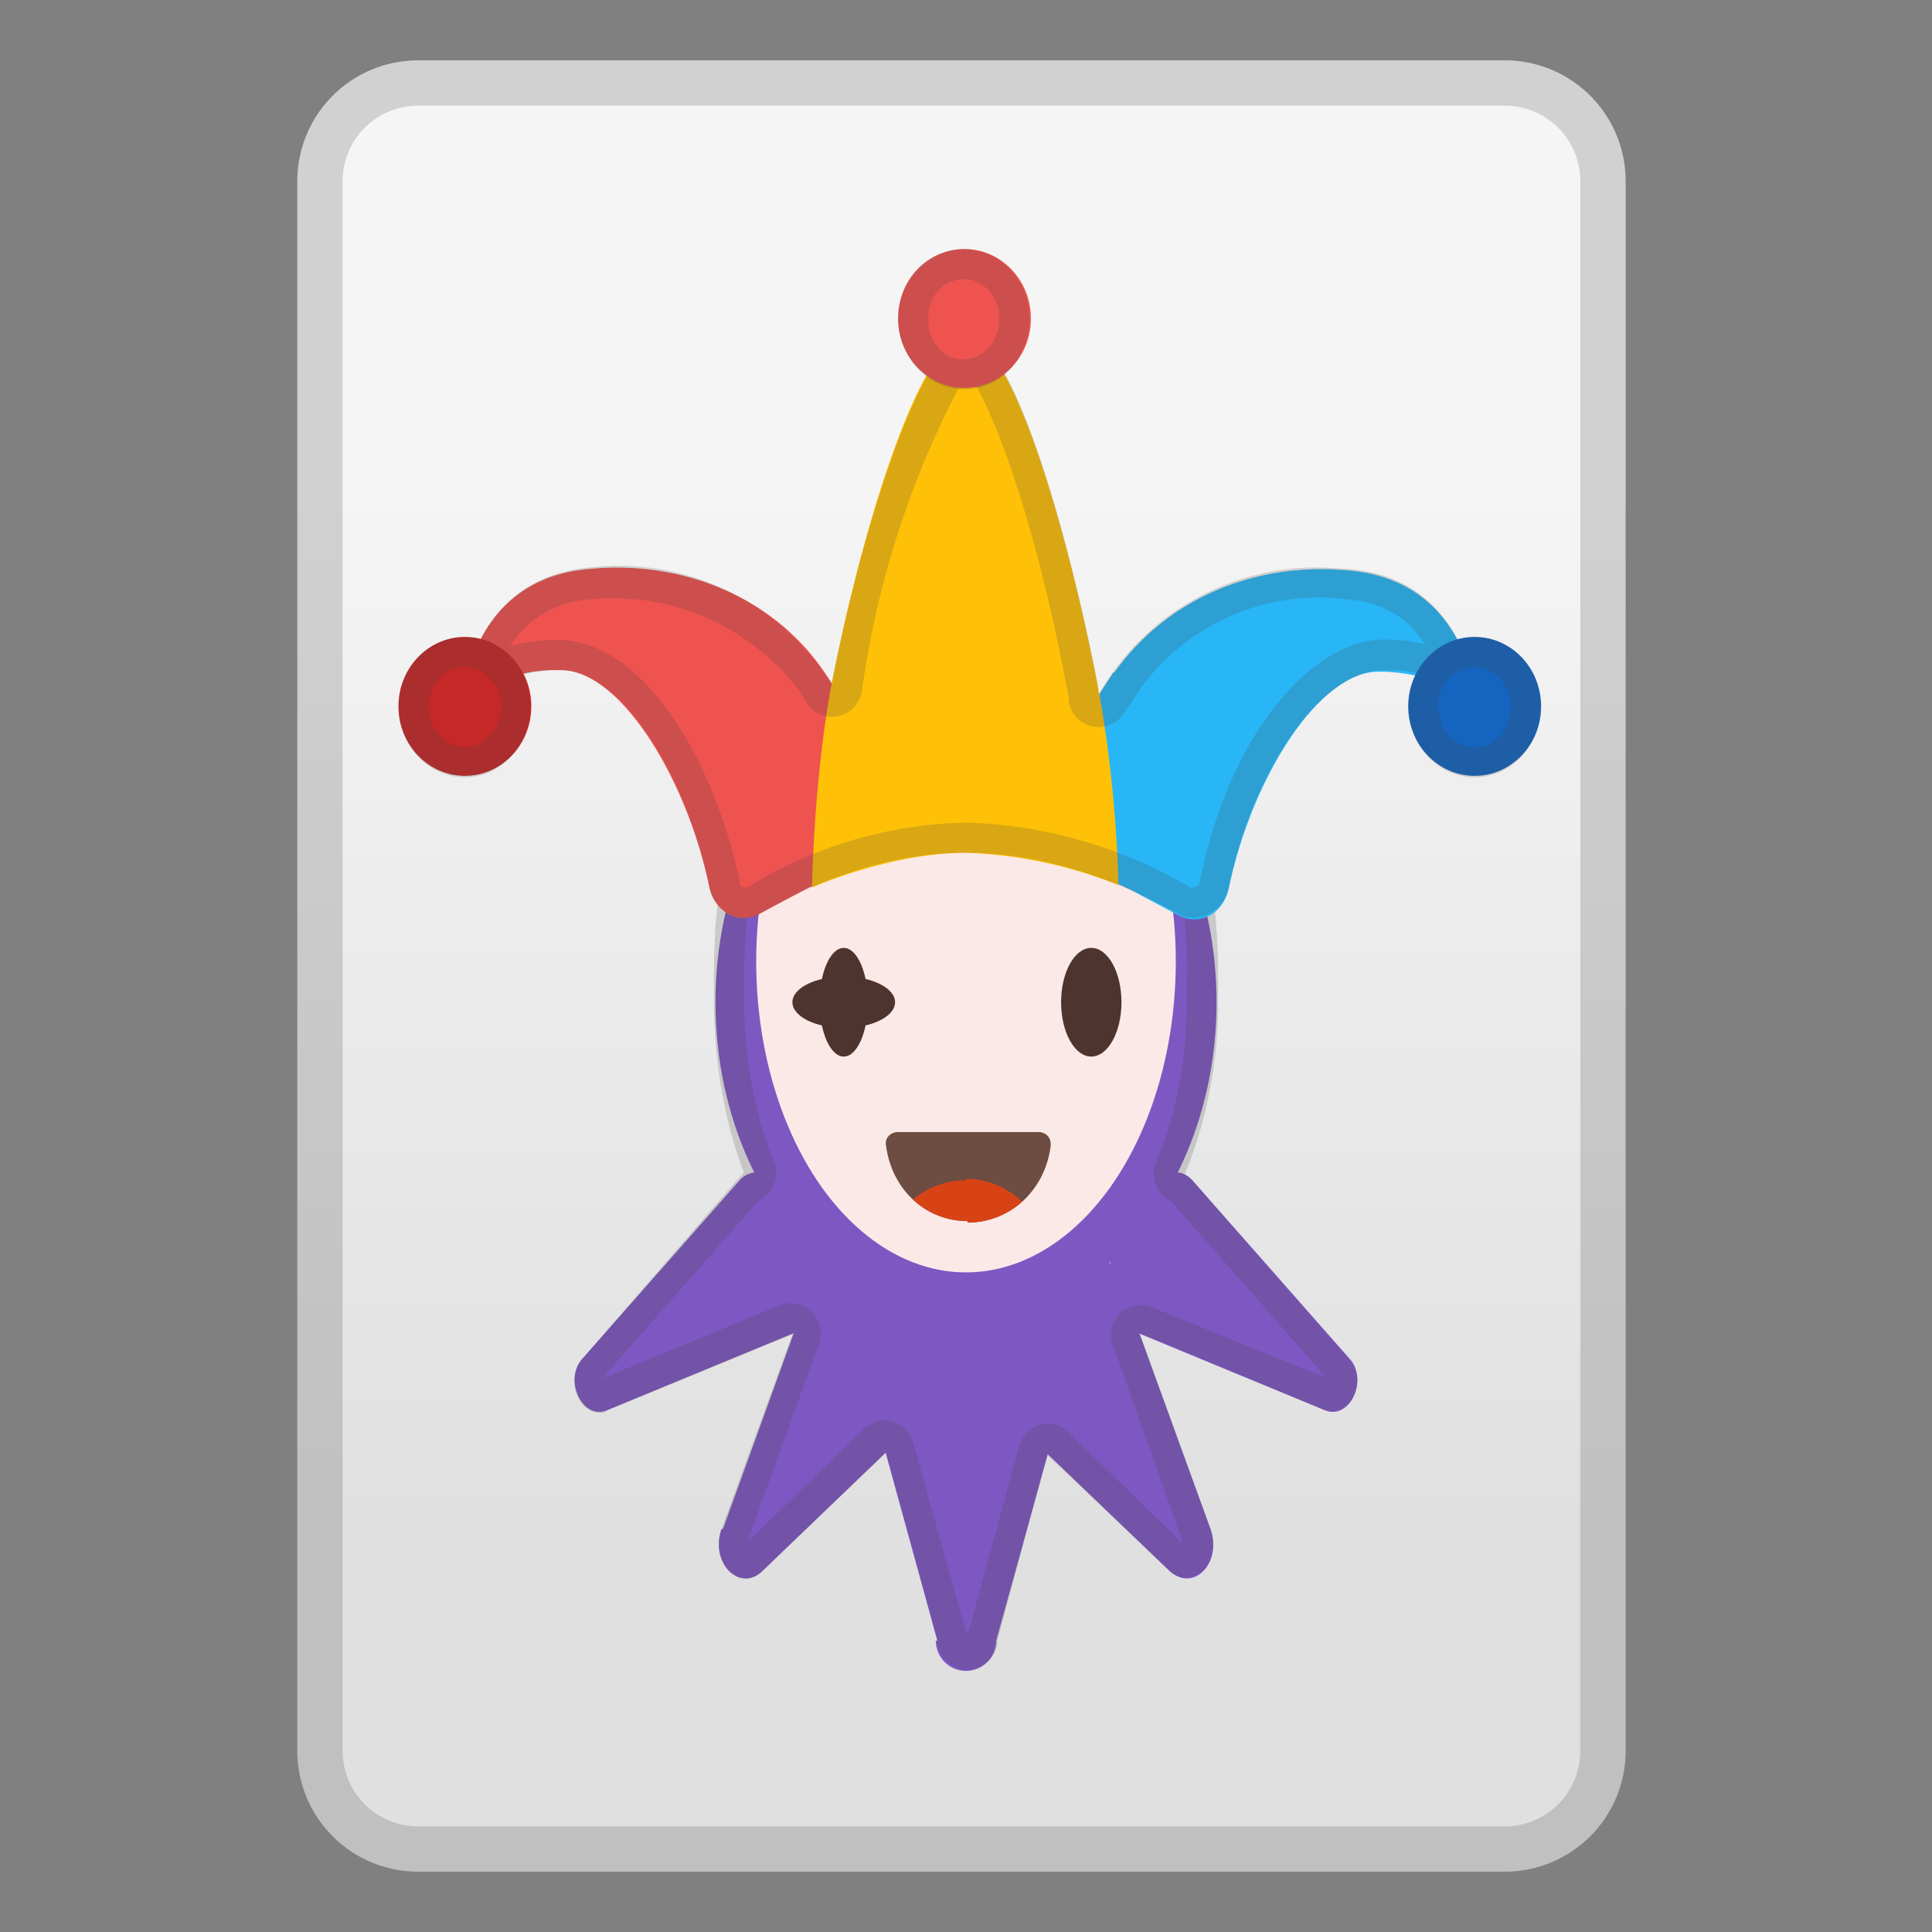 <svg viewBox="0 0 128 128" xmlns="http://www.w3.org/2000/svg" xmlns:xlink="http://www.w3.org/1999/xlink"><rect x="0" y="0" width="128" height="128" fill="#808080" stroke="none"/><linearGradient id="a" x1="63.7" x2="63.7" y1="9" y2="124" gradientUnits="userSpaceOnUse"><stop stop-color="#F5F5F5" offset=".2"/><stop stop-color="#E0E0E0" offset=".8"/></linearGradient><path d="M99.7 124h-72a8 8 0 0 1-8-8V12a8 8 0 0 1 8-8h72a8 8 0 0 1 8 8v104a8 8 0 0 1-8 8z" fill="url(#a)"/><g fill="#7E57C2"><path d="M38.6 90L49 78.2c.7-.8 2-.7 2.5.3l3.5 6c.6 1.2.2 2.8-.9 3.2l-13.8 5.7c-1.7.8-3-2-1.7-3.4z"/><path d="M47.9 101.3l6-16.6c.4-1.4 1.7-2 2.7-1.2l6.3 4.8c1 .8 1 2.8 0 3.9L50.6 104c-1.5 1.6-3.6-.4-2.8-2.7z"/><path d="M62.1 108.7l-5.5-20c-.4-1.4.6-2.8 2-2.8l10.9.1c1.4 0 2.4 1.4 2 2.8L66 108.7a2 2 0 0 1-4 0zM89.4 90L79 78.2c-.7-.8-1.9-.7-2.5.3l-3.4 6c-.7 1.2-.3 2.8.8 3.2l13.8 5.7c1.7.8 3-2 1.7-3.4z"/><path d="M80.2 101.3l-6-16.5c-.5-1.4-1.8-2-2.7-1.2l-6.3 4.8c-1.1.8-1.1 2.8 0 3.9L77.4 104c1.6 1.6 3.6-.4 2.8-2.7z"/></g><ellipse cx="64" cy="66.4" rx="16.6" ry="21.1" fill="#7E57C2"/><ellipse cx="64" cy="63.7" rx="13.9" ry="20.6" fill="#FBE9E7"/><path d="M64 47.4c4.7 0 8.2 1.2 10.6 3.6 4.1 4.1 4.1 11 4 14.8v.6a27 27 0 0 1-2 10.6 2 2 0 0 0 1 2.6l10.3 11.7-11.6-4.7a2 2 0 0 0-2.1.4 2 2 0 0 0-.5 2l4.6 13v.2l-7.5-7.3a2 2 0 0 0-1.9-.5 2 2 0 0 0-1.4 1.5L64.2 108v.1H64l-3.5-12.5a2 2 0 0 0-1.9-1.5 2 2 0 0 0-1.4.6l-7.6 7.4v-.2l4.7-13a2 2 0 0 0-2.7-2.4L40 91.3v-.1l10.3-11.7a2 2 0 0 0 1-2.5c-1.6-3.8-2-8-2-10.7v-.6c0-3.7 0-10.7 4.1-14.8 2.4-2.4 6-3.6 10.5-3.6m0-2c-17.3 0-16.6 15.5-16.6 21 0 3.6.6 7.8 2 11.4l-.4.4L38.6 90c-1.2 1.3-.3 3.6 1.1 3.6.2 0 .4 0 .6-.2l12.2-5-4.7 12.9c-.6 1.7.4 3.3 1.6 3.3.4 0 .8-.2 1.2-.6l8.1-7.8 3.4 12.4a2 2 0 0 0 4 0l3.3-12.2 8 7.6c.4.4.8.5 1.2.5 1.2 0 2.2-1.5 1.6-3.2l-4.7-13 12.2 5.1.6.1c1.4 0 2.3-2.2 1-3.5L79 78.2l-.5-.4a30 30 0 0 0 2.2-11.4c0-5.5.7-21-16.7-21z" fill="#424242" opacity=".2"/><path d="M73.8 44.5C68.6 52.3 68 56.8 68 56.8s4 .7 7 2.2l3 1.6c1.4.8 3 0 3.4-1.7 1.5-7.3 6-14.5 10-14.4 4.3 0 6.5 2.4 6.5 2.4s-.4-8.4-8.5-9.1c-6-.6-12 1.7-15.6 6.8z" fill="#29B6F6"/><path d="M54.6 44.5c5.2 7.7 5.8 12.2 5.8 12.2s-4 .7-7 2.2l-3 1.6c-1.4.8-3 0-3.4-1.7-1.5-7.3-6-14.5-9.9-14.4a9 9 0 0 0-6.5 2.4s.3-8.4 8.4-9.1c6-.6 12.1 1.7 15.6 6.8z" fill="#EF5350"/><path d="M74.1 58.6S74 52 72.7 45.3c-2-10.3-5.7-23-8.7-23-3 0-6.9 12.7-8.9 23-1.2 6.4-1.3 13.5-1.3 13.5S59 56.5 64 56.5a30 30 0 0 1 10 2.1z" fill="#FFC107"/><ellipse cx="55.9" cy="66.4" rx="1.6" ry="3.6" fill="#4E342E"/><ellipse cx="72.3" cy="66.4" rx="2" ry="3.6" fill="#4E342E"/><path d="M64.1 81c2.8 0 5.1-2.1 5.5-5 .1-.6-.3-1-.8-1h-9.3c-.5 0-.9.4-.8.9.4 3 2.7 5 5.4 5z" fill="#6D4C41"/><ellipse cx="55.9" cy="66.4" rx="3.4" ry="1.7" fill="#4E342E"/><defs><path id="b" d="M64.1 81c2.8 0 5.1-2.1 5.5-5 .1-.6-.3-1-.8-1h-9.3c-.5 0-.9.4-.8.9.4 3 2.7 5 5.4 5z"/></defs><clipPath id="c"><use xlink:href="#b"/></clipPath><path d="M64 78.2c-2.8 0-5 2-5.5 5 0 .4.3.9.8.9h9.4c.5 0 .8-.4.8-1-.4-2.8-2.7-5-5.5-5z" clip-path="url(#c)" fill="#D84315"/><path d="M64 24.6c1.5 1.7 4.5 9.3 6.7 21.1l.1.5v.2a2 2 0 0 0 3.7.8l1-1.5a14.6 14.6 0 0 1 13.7-6c2.7.2 4.3 1.5 5.2 3a9.8 9.8 0 0 0-3.3-.3c-4.2.4-9.6 6-11.6 16-.1.3-.3.4-.4.4h-.2l-.2-.1A31 31 0 0 0 64 54.5a28.5 28.5 0 0 0-14.5 4.3h-.2c-.1 0-.3-.1-.3-.4-1.6-7.8-6.3-16-12-16a12 12 0 0 0-3.2.4c1-1.5 2.6-2.9 5.4-3.1a15.5 15.5 0 0 1 13.7 6l.4.6.1.2a2 2 0 0 0 3.7-.7 61.9 61.9 0 0 1 7-21.2m0-2.3c-3 0-7 12.7-9 23l-.5-.7a16.6 16.6 0 0 0-15.6-7c-8.1.8-8.4 9.2-8.4 9.2s2.3-2.4 6.5-2.4 8.4 7.1 9.9 14.4c.2 1.2 1.3 2 2.3 2 .4 0 .8 0 1.1-.3 1-.5 6.5-4 13.6-4s13 3.5 14 4c.3.2.7.3 1 .3 1.1 0 2.2-.8 2.4-2 1.5-7.3 5.7-14 10-14.4h.7c3.7 0 5.7 2.4 5.7 2.4s-.3-8.4-8.4-9.1l-1.7-.1A16.6 16.6 0 0 0 72.8 46l-.1-.8c-2-10.3-5.7-23-8.7-23z" fill="#424242" opacity=".2"/><ellipse cx="63.9" cy="21.1" rx="4.4" ry="4.6" fill="#EF5350"/><ellipse cx="97.7" cy="46.8" rx="4.4" ry="4.6" fill="#1565C0"/><ellipse cx="30.8" cy="46.8" rx="4.4" ry="4.6" fill="#C62828"/><path d="M63.9 18.5c1.3 0 2.3 1.2 2.3 2.6 0 1.5-1 2.7-2.4 2.7s-2.3-1.2-2.3-2.7 1-2.6 2.4-2.6m0-2c-2.5 0-4.4 2-4.4 4.6s2 4.7 4.4 4.7 4.3-2.1 4.3-4.7-2-4.6-4.4-4.6zM30.8 44.2c1.3 0 2.4 1.2 2.4 2.6 0 1.5-1.1 2.7-2.4 2.7s-2.4-1.2-2.4-2.7c0-1.4 1-2.6 2.4-2.6m0-2c-2.4 0-4.4 2-4.4 4.6s2 4.7 4.4 4.7 4.3-2.1 4.3-4.7-1.9-4.6-4.3-4.6zm66.9 2c1.3 0 2.4 1.2 2.4 2.6 0 1.5-1 2.7-2.4 2.7s-2.4-1.2-2.4-2.7 1.1-2.6 2.4-2.6m0-2c-2.4 0-4.4 2-4.4 4.6s2 4.7 4.4 4.7 4.4-2.1 4.4-4.7-2-4.6-4.4-4.6z" fill="#424242" opacity=".2"/><path d="M99.7 7a5 5 0 0 1 5 5v104a5 5 0 0 1-5 5h-72a5 5 0 0 1-5-5V12a5 5 0 0 1 5-5h72m0-3h-72a8 8 0 0 0-8 8v104a8 8 0 0 0 8 8h72a8 8 0 0 0 8-8V12a8 8 0 0 0-8-8z" fill="#424242" opacity=".2"/></svg>